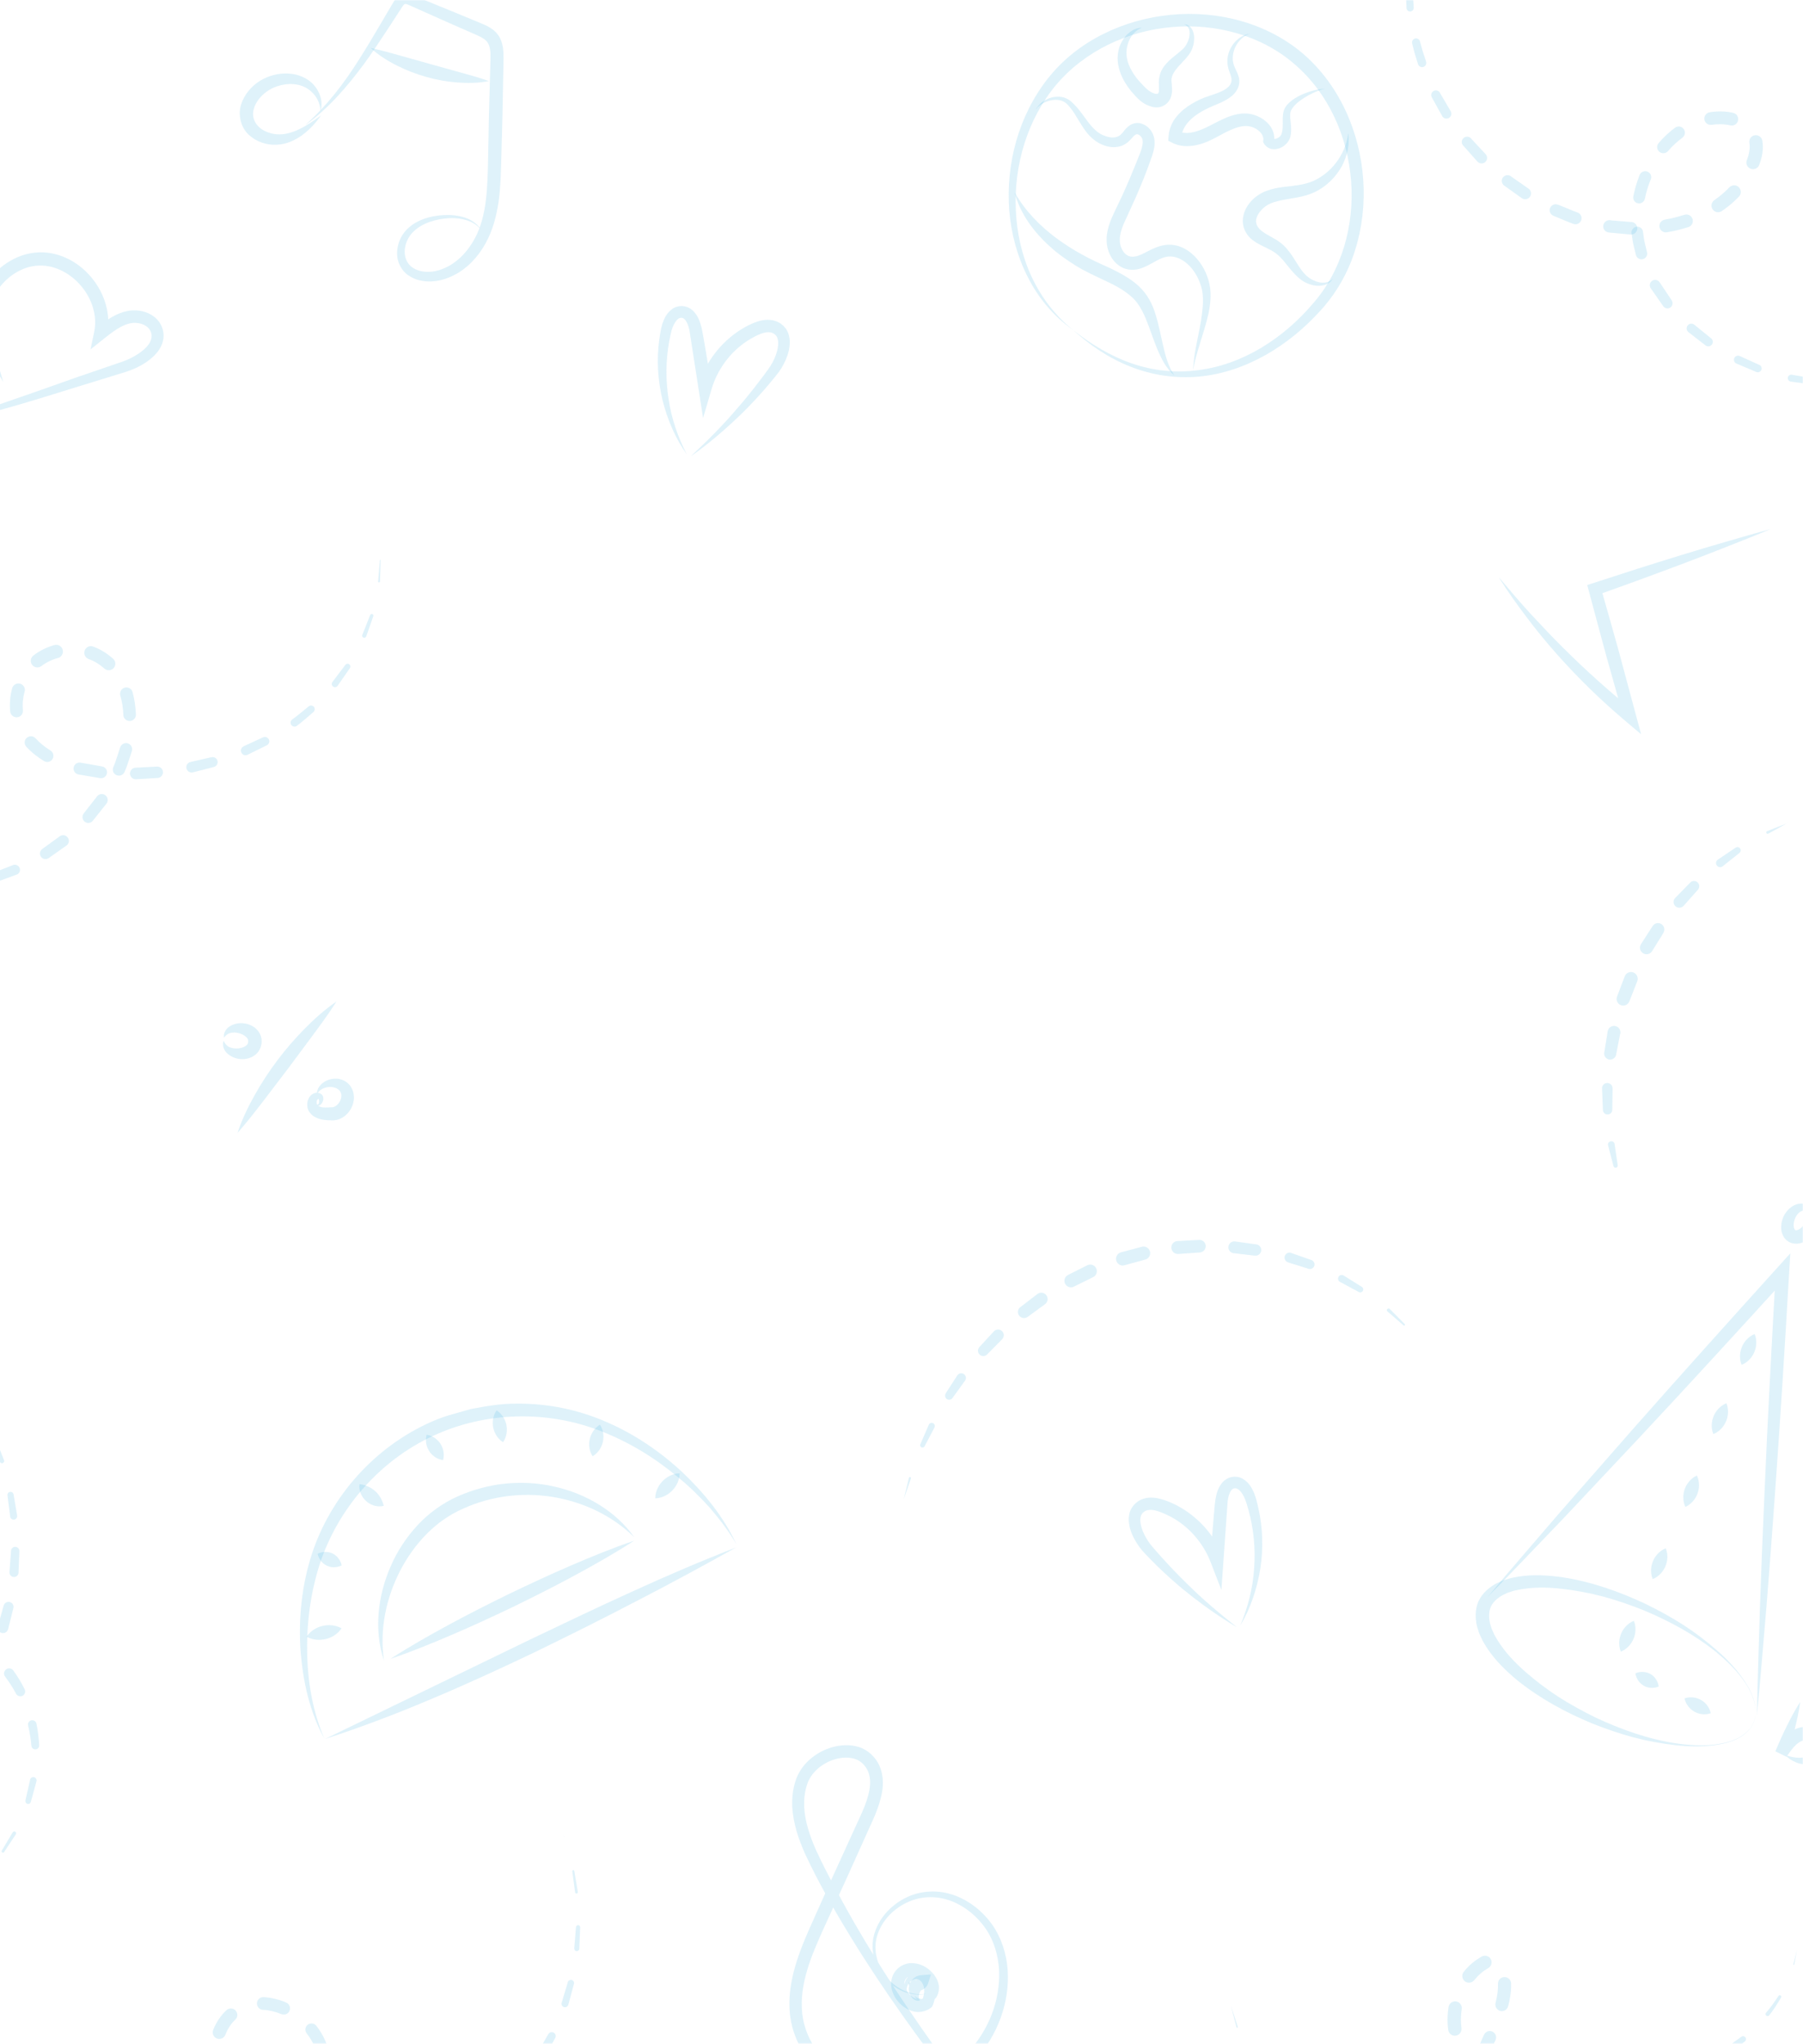 <svg width="847" height="960" viewBox="0 0 847 960" fill="none" xmlns="http://www.w3.org/2000/svg">
<mask id="mask0_827_11848" style="mask-type:alpha" maskUnits="userSpaceOnUse" x="-1" y="0" width="848" height="972">
<rect x="-1" width="848" height="972" fill="#D9D9D9"/>
</mask>
<g mask="url(#mask0_827_11848)">
<path d="M434.938 936.683C427.639 938.106 420.024 934.502 415.347 928.779C412.978 925.902 411.24 922.488 410.418 918.82C409.565 915.153 409.786 911.201 410.987 907.629C413.388 900.389 419.044 894.54 425.901 891.283C432.758 887.932 441.068 887.679 448.241 890.272C455.477 892.864 461.67 897.859 466.094 904.088C470.517 910.379 472.856 917.967 473.393 925.523C474.341 940.761 468.59 956.032 458.415 967.318C448.367 978.605 433.674 986.414 418.033 986.382C402.424 986.382 387.352 978.289 378.409 965.516C373.891 959.193 371.237 951.321 370.889 943.544C370.51 935.735 372.09 928.084 374.396 920.939C376.703 913.762 379.768 906.996 382.77 900.325L391.744 880.345L400.844 860.395C403.814 853.693 407.321 847.243 408.427 840.762C409.028 837.538 408.838 834.408 407.637 831.752C406.374 829.128 404.351 827.136 401.571 826.219C395.915 824.48 388.773 826.725 384.065 830.93C381.664 833.08 379.926 835.609 379.01 838.707C378.03 841.837 377.651 845.188 377.777 848.54C378.062 855.305 380.305 862.103 383.149 868.615C386.056 875.128 389.5 881.578 392.913 887.996C396.325 894.413 399.864 900.768 403.561 907.028C418.254 932.162 434.875 956.158 452.222 979.648C456.488 985.56 461.006 991.346 464.861 997.669C468.685 1003.96 471.845 1010.95 472.635 1018.44C473.646 1025.93 470.865 1033.68 465.873 1039.15C463.345 1041.87 460.248 1044.11 456.741 1045.31C453.265 1046.51 449.347 1046.51 445.966 1045.09C449.41 1046.36 453.265 1046.2 456.583 1044.87C459.932 1043.57 462.839 1041.27 465.146 1038.55C469.822 1033.08 472.161 1025.71 470.96 1018.66C470.012 1011.58 466.757 1004.97 462.839 998.965C458.889 992.927 454.245 987.331 449.758 981.514C431.905 958.339 414.715 934.565 399.422 909.526C391.744 896.974 384.508 884.328 378.188 870.828C375.186 863.999 372.627 856.696 372.184 848.824C371.995 844.904 372.406 840.857 373.575 837.032C374.712 833.111 377.177 829.349 380.242 826.662C383.307 823.911 386.941 821.92 390.859 820.781C394.777 819.675 399.106 819.327 403.34 820.623C407.606 821.888 411.271 825.334 413.072 829.318C414.905 833.364 415.063 837.854 414.368 841.774C412.978 849.804 409.281 856.349 406.437 862.988L397.431 882.969L388.299 902.886C385.266 909.526 382.264 916.07 380.021 922.804C377.809 929.506 376.355 936.43 376.671 943.259C376.798 946.673 377.398 950.025 378.504 953.186C379.547 956.379 381.095 959.446 383.054 962.228C390.764 973.452 404.32 980.85 417.97 980.913C431.747 980.976 445.239 974.242 454.75 964.03C464.324 953.85 469.949 939.75 469.348 925.713C469.001 918.726 467.01 911.802 463.092 906.048C459.174 900.294 453.581 895.646 447.103 893.086C440.626 890.525 433.232 890.493 426.786 893.37C420.371 896.152 414.905 901.464 412.472 908.071C409.912 914.71 411.587 922.456 416.011 928.115C420.277 933.774 427.513 937.695 434.875 936.62L434.938 936.683Z" fill="#2BA7DF" fill-opacity="0.15"/>
<path d="M429.503 937.315C430.641 938.738 432.442 939.149 433.959 938.959C435.507 938.77 436.834 937.916 437.245 936.778L437.182 936.904C438.319 933.774 436.076 930.739 433.232 929.095C431.778 928.305 430.198 927.831 428.808 927.862C427.386 927.894 426.438 928.463 425.68 929.348C424.922 930.265 424.669 931.308 424.922 932.605C425.174 933.869 425.87 935.292 426.881 936.462C427.892 937.631 429.187 938.548 430.483 938.928C431.747 939.339 432.853 939.275 433.959 938.643L433.042 939.686C434.749 936.746 434.685 931.846 431.873 930.075C431.178 929.633 430.641 929.506 429.788 929.664C428.966 929.822 428.113 930.391 427.418 931.119C426.723 931.846 426.154 932.763 425.996 933.806C425.806 934.786 426.154 935.956 427.197 936.651C426.028 936.398 424.953 935.197 424.827 933.806C424.669 932.446 425.016 931.055 425.68 929.854C426.344 928.653 427.323 927.578 428.713 926.851C430.04 926.092 432.063 926.092 433.485 926.692C436.518 927.799 438.382 930.802 438.951 933.585C439.583 936.43 439.362 939.433 438.066 942.216L437.814 942.753L437.15 943.259C434.875 944.998 431.494 945.567 428.84 944.776C426.154 944.018 423.974 942.5 422.236 940.603C420.53 938.706 419.202 936.367 418.76 933.585C418.254 930.834 419.108 927.483 421.13 925.333C423.057 923.088 426.28 921.95 428.966 922.203C431.715 922.361 434.085 923.404 436.044 924.89C437.972 926.408 439.646 928.336 440.531 930.739C441.447 933.142 441.226 936.082 439.867 938.2L439.804 938.327C438.319 940.287 435.918 940.919 433.959 940.603C431.968 940.35 430.104 939.054 429.567 937.284L429.503 937.315Z" fill="#2BA7DF" fill-opacity="0.15"/>
<path d="M426.912 931.119C427.639 931.53 428.303 931.498 428.777 931.372C429.282 931.214 429.661 931.024 429.946 930.739C430.23 930.518 430.42 930.202 430.388 930.044C430.388 929.854 430.167 929.917 430.072 930.044L433.485 933.901C433.485 933.901 433.39 934.027 433.169 934.217C432.948 934.407 432.663 934.786 432.379 935.26C432.126 935.766 431.873 936.335 431.684 937.031C431.557 937.726 431.494 938.58 432.126 939.686C430.925 940.161 429.44 939.56 428.524 938.517C427.544 937.473 427.039 936.114 426.976 934.723C426.881 933.332 427.228 931.846 428.145 930.486C429.029 929.159 430.767 927.989 432.537 927.862L437.34 927.483L435.981 931.719C435.539 933.079 434.433 934.185 433.358 934.691C432.252 935.197 431.146 935.26 430.167 935.071C429.187 934.818 428.271 934.407 427.639 933.648C426.976 932.952 426.691 931.909 426.976 931.119H426.912Z" fill="#2BA7DF" fill-opacity="0.15"/>
<path d="M150.525 52.087C150.43 47.946 148.218 44.437 145.311 42.255C142.435 40.01 138.77 39.283 135.231 39.505C131.692 39.821 128.09 40.959 125.372 42.982C122.56 44.974 120.222 47.788 119.337 50.823C118.326 53.795 119.021 56.83 121.075 59.074C123.129 61.382 126.542 62.773 130.017 63.09C133.43 63.374 137.19 62.362 140.634 60.655C144.173 59.011 147.459 56.608 150.809 54.237C148.439 57.588 145.658 60.687 142.246 63.279C138.833 65.777 134.694 67.832 129.923 67.99C125.309 68.211 120.506 66.694 116.778 63.248C113.049 59.738 111.691 53.731 113.302 48.926C114.914 44.152 118.168 40.484 122.086 37.987C126.131 35.553 130.649 34.32 135.231 34.541C139.75 34.699 144.458 36.501 147.459 39.947C150.43 43.298 151.883 48.041 150.556 52.024L150.525 52.087Z" fill="#2BA7DF" fill-opacity="0.15"/>
<path d="M143.573 58.569C153.463 49.748 161.552 39.283 168.535 28.155C172.074 22.622 175.455 16.963 178.773 11.272L183.797 2.736L185.093 0.586C185.598 -0.173 186.199 -1.121 187.305 -1.943C188.411 -2.797 190.148 -3.145 191.349 -2.923C192.582 -2.765 193.529 -2.354 194.351 -2.038L212.709 5.455L221.873 9.249L226.486 11.146C228.066 11.809 229.804 12.6 231.479 13.864C233.153 15.098 234.67 17.026 235.397 19.049C236.155 21.041 236.408 23.033 236.503 24.867C236.629 28.534 236.44 31.632 236.408 34.983L236.029 54.806L235.492 74.629C235.302 81.237 235.176 87.971 234.228 94.736C233.217 101.502 231.479 108.331 227.971 114.559C224.527 120.692 219.535 126.162 213.025 129.387C209.771 130.967 206.295 132.074 202.566 132.2C198.901 132.327 195.046 131.6 191.823 129.324C188.537 127.142 186.578 123.127 186.546 119.365C186.451 115.571 187.747 111.935 189.99 109.058C192.297 106.181 195.394 104.253 198.617 103.02C201.871 101.787 205.252 101.186 208.602 101.028C211.983 100.87 215.427 101.186 218.618 102.292C221.81 103.399 224.748 105.517 226.297 108.457C224.432 105.675 221.43 103.968 218.334 103.209C215.206 102.387 211.919 102.292 208.728 102.672C202.408 103.431 195.899 105.928 192.455 110.892C190.812 113.326 189.927 116.33 190.148 119.175C190.401 122.02 191.792 124.486 194.13 125.909C196.436 127.363 199.407 127.869 202.314 127.648C205.189 127.458 208.128 126.415 210.75 125.024C216.027 122.115 220.23 117.31 223.105 111.903C226.012 106.497 227.497 100.269 228.256 93.978C229.014 87.654 229.172 81.142 229.298 74.503L229.678 54.68L230.215 34.857C230.278 31.601 230.468 28.091 230.404 25.151C230.341 23.697 230.152 22.337 229.709 21.262C229.267 20.156 228.73 19.366 227.782 18.607C225.917 17.121 222.568 15.919 219.598 14.56L210.529 10.576L192.424 2.515C191.728 2.198 191.096 1.946 190.717 1.882C190.306 1.851 190.275 1.851 190.054 1.946C189.548 2.167 188.569 3.811 187.684 5.17L182.281 13.485C178.647 19.018 174.981 24.55 171.063 29.957C163.164 40.611 154.38 50.918 143.573 58.632V58.569Z" fill="#2BA7DF" fill-opacity="0.15"/>
<path d="M174.16 22.527C179.057 23.57 183.671 24.898 188.284 26.195L201.998 30.052L215.711 33.877C220.325 35.142 224.969 36.406 229.678 38.082C224.748 39.062 219.787 39.125 214.858 38.746C209.929 38.366 205.031 37.513 200.291 36.153C195.52 34.825 190.907 33.023 186.483 30.81C182.059 28.597 177.857 25.942 174.16 22.559V22.527Z" fill="#2BA7DF" fill-opacity="0.15"/>
<path d="M823.72 809.431C822.298 812.53 819.707 814.838 816.769 816.45L814.494 817.525C813.735 817.873 812.914 818.062 812.124 818.347C810.544 818.948 808.869 819.169 807.226 819.517C800.59 820.655 793.828 820.528 787.13 819.801C780.462 819.042 773.827 817.809 767.286 816.102C760.777 814.363 754.394 812.119 748.106 809.653C735.625 804.468 723.555 797.987 712.843 789.356C707.566 784.993 702.51 780.124 698.56 774.149C697.644 772.6 696.601 771.145 695.906 769.438C695.527 768.585 695.085 767.794 694.769 766.909L693.916 764.19C692.999 760.491 692.841 756.254 694.484 752.303C696.285 748.414 699.54 745.663 702.858 743.861L705.449 742.66C706.302 742.281 707.187 742.091 708.071 741.806C709.841 741.174 711.61 740.953 713.348 740.605C720.426 739.498 727.409 739.973 734.203 740.953C747.79 743.039 760.714 747.655 772.942 753.377C779.009 756.349 784.949 759.574 790.637 763.21C796.293 766.877 801.696 770.956 806.72 775.382C811.776 779.808 816.421 784.771 820.023 790.431C820.876 791.885 821.824 793.276 822.456 794.825C822.772 795.584 823.183 796.343 823.467 797.133L824.194 799.536C824.953 802.792 825.016 806.27 823.657 809.4L823.72 809.431ZM823.72 809.431C825.016 806.302 824.921 802.824 824.131 799.599L823.373 797.196C823.12 796.406 822.678 795.679 822.362 794.92C821.73 793.371 820.75 791.98 819.897 790.557C816.2 784.961 811.334 780.282 806.215 776.046C795.819 767.668 783.97 761.345 771.741 756.254C765.58 753.82 759.323 751.639 752.941 749.931C746.558 748.256 740.08 747.055 733.603 746.327C727.157 745.6 720.584 745.505 714.423 746.58C712.906 746.896 711.358 747.118 709.936 747.655C709.241 747.908 708.482 748.066 707.819 748.382L705.86 749.331C703.363 750.722 701.373 752.556 700.33 754.832C699.35 757.14 699.35 759.859 699.982 762.641L700.614 764.727C700.836 765.423 701.215 766.087 701.499 766.782C702.036 768.174 702.921 769.47 703.711 770.829C707.06 776.109 711.547 780.914 716.413 785.182C721.311 789.482 726.556 793.466 732.086 797.07C737.647 800.642 743.461 803.804 749.402 806.744C761.409 812.372 774.048 816.893 787.256 818.916C793.828 819.864 800.59 820.307 807.194 819.264C808.838 818.948 810.481 818.726 812.061 818.157C812.85 817.904 813.672 817.715 814.43 817.367L816.705 816.324C819.612 814.743 822.267 812.466 823.689 809.4L823.72 809.431Z" fill="#2BA7DF" fill-opacity="0.15"/>
<path d="M699.098 749.868C710.094 736.685 721.406 723.786 732.528 710.76L766.433 672.063C789.12 646.328 812.061 620.846 835.032 595.396L841.036 588.757L840.499 597.704C838.477 632.417 836.328 667.099 833.832 701.781C832.631 719.107 831.272 736.463 829.913 753.789C828.397 771.114 827.07 788.439 825.363 805.764C825.648 788.376 826.343 770.987 826.817 753.63C827.449 736.242 828.112 718.885 828.902 701.528C830.387 666.783 832.252 632.07 834.211 597.388L839.709 599.696C816.611 625.051 793.481 650.343 770.035 675.414L734.803 712.878C722.891 725.24 711.136 737.728 699.098 749.931V749.868Z" fill="#2BA7DF" fill-opacity="0.15"/>
<path d="M776.386 741.775C775.691 740.068 775.596 738.582 775.628 737.191C775.723 735.799 776.039 734.503 776.544 733.302C777.05 732.1 777.745 730.962 778.693 729.951C779.673 728.939 780.778 727.99 782.516 727.295C783.212 729.002 783.338 730.488 783.275 731.879C783.18 733.27 782.864 734.566 782.358 735.768C781.853 736.969 781.126 738.107 780.21 739.119C779.23 740.131 778.124 741.079 776.386 741.775Z" fill="#2BA7DF" fill-opacity="0.15"/>
<path d="M761.409 775.856C760.714 774.149 760.619 772.663 760.651 771.272C760.745 769.881 761.061 768.585 761.567 767.383C762.072 766.182 762.768 765.044 763.716 764.032C764.695 763.02 765.801 762.072 767.539 761.376C768.234 763.083 768.329 764.569 768.297 765.96C768.202 767.351 767.886 768.648 767.381 769.849C766.875 771.051 766.149 772.189 765.232 773.2C764.253 774.212 763.147 775.16 761.409 775.856Z" fill="#2BA7DF" fill-opacity="0.15"/>
<path d="M791.743 707.852C790.953 706.176 790.795 704.722 790.764 703.299C790.764 701.908 791.016 700.612 791.49 699.379C791.933 698.146 792.596 697.008 793.481 695.933C794.397 694.889 795.472 693.878 797.178 693.119C797.968 694.794 798.126 696.249 798.157 697.671C798.157 699.062 797.905 700.359 797.431 701.592C796.988 702.825 796.325 703.963 795.44 705.038C794.524 706.081 793.449 707.093 791.775 707.852H791.743Z" fill="#2BA7DF" fill-opacity="0.15"/>
<path d="M804.888 673.644C804.193 671.937 804.098 670.451 804.129 669.06C804.224 667.669 804.54 666.372 805.046 665.171C805.551 663.97 806.247 662.831 807.195 661.82C808.174 660.808 809.28 659.86 811.018 659.164C811.713 660.871 811.808 662.357 811.776 663.748C811.681 665.139 811.365 666.436 810.86 667.637C810.354 668.838 809.628 669.976 808.711 670.988C807.732 672 806.626 672.948 804.888 673.644Z" fill="#2BA7DF" fill-opacity="0.15"/>
<path d="M818.159 641.143C817.464 639.436 817.369 637.95 817.401 636.559C817.495 635.168 817.811 633.872 818.317 632.67C818.823 631.469 819.518 630.331 820.466 629.319C821.445 628.307 822.551 627.359 824.289 626.664C824.984 628.371 825.11 629.857 825.047 631.248C824.952 632.639 824.637 633.935 824.131 635.136C823.625 636.338 822.899 637.476 821.982 638.488C821.003 639.499 819.897 640.448 818.159 641.143Z" fill="#2BA7DF" fill-opacity="0.15"/>
<path d="M768.297 786.005C769.846 785.372 771.109 785.341 772.247 785.404C773.385 785.53 774.396 785.847 775.312 786.352C776.228 786.858 777.05 787.585 777.713 788.502C778.377 789.451 778.977 790.557 779.23 792.233C777.65 792.865 776.418 792.928 775.249 792.833C774.111 792.707 773.1 792.391 772.184 791.853C771.268 791.316 770.478 790.62 769.782 789.704C769.119 788.755 768.518 787.649 768.266 786.005H768.297Z" fill="#2BA7DF" fill-opacity="0.15"/>
<path d="M791.332 797.797C793.007 797.228 794.366 797.228 795.63 797.386C796.893 797.576 797.999 797.955 799.042 798.524C800.085 799.093 801.001 799.884 801.791 800.864C802.581 801.875 803.276 803.045 803.655 804.784C801.981 805.353 800.622 805.353 799.358 805.195C798.094 805.005 796.957 804.626 795.946 804.025C794.934 803.456 794.018 802.666 793.197 801.686C792.407 800.674 791.711 799.504 791.332 797.797Z" fill="#2BA7DF" fill-opacity="0.15"/>
<path d="M853.012 570.799C850.894 567.733 846.882 568.017 845.175 569.63C843.248 571.21 842.268 574.435 842.711 576.585C842.995 577.723 843.374 577.881 843.564 577.913C843.753 578.008 844.859 577.818 845.744 577.091C846.629 576.522 847.387 575.384 848.398 573.898C849.378 572.475 850.452 570.641 852.285 569.219L857.246 565.361L856.519 571.115C856.171 573.866 855.445 576.237 854.718 578.64L852.285 585.785C851.653 583.256 851.653 580.695 851.558 578.197C851.558 575.731 851.59 573.17 851.463 570.989L855.697 572.918C854.939 573.929 854.181 575.225 853.391 576.838C852.98 577.628 852.538 578.513 851.937 579.399C851.4 580.252 850.484 581.296 849.567 582.023C847.735 583.445 845.175 584.805 841.889 583.983C840.309 583.572 838.887 582.497 838.066 581.201C837.213 579.904 836.865 578.545 836.77 577.312C836.612 574.814 837.213 572.633 838.255 570.673C839.361 568.776 840.973 567.037 843.09 566.089C847.419 564.002 852.822 566.847 852.948 570.831L853.012 570.799Z" fill="#2BA7DF" fill-opacity="0.15"/>
<path d="M845.681 799.568C845.08 803.899 844.164 808.135 843.09 812.308C842.616 814.427 841.952 816.45 841.415 818.537C840.846 820.623 840.151 822.647 839.519 824.702L834.306 822.141C836.201 818.821 838.571 814.774 843.121 812.403C845.554 811.202 848.209 810.886 850.831 811.455C853.391 811.929 856.171 813.826 857.277 816.671C858.478 819.548 857.593 822.647 856.108 824.638C854.623 826.693 852.474 828.148 850.01 828.59C845.27 829.381 841.257 827.073 838.476 824.354C842.173 825.682 846.123 826.282 849.03 824.986C850.326 824.385 851.4 823.279 852 822.046C852.569 820.781 852.538 819.612 852.127 818.884C851.716 818.094 850.831 817.651 849.599 817.43C848.398 817.24 846.976 817.43 845.965 817.999C843.469 819.232 841.447 822.078 839.235 825.239L834.021 822.678C834.874 820.718 835.664 818.726 836.581 816.766C837.497 814.838 838.35 812.846 839.33 810.917C841.226 807.06 843.279 803.235 845.649 799.536L845.681 799.568Z" fill="#2BA7DF" fill-opacity="0.15"/>
<path d="M503.885 154.837C512.29 161.571 521.58 167.23 531.66 170.708C541.708 174.186 552.514 175.324 562.942 173.869C583.986 171.214 602.787 158.884 616.437 143.013C644.433 111.461 639.851 57.462 608.348 30.336C592.833 16.678 571.189 10.861 550.492 12.726C529.764 14.465 509.478 24.013 496.049 39.979C482.651 56.039 476.205 77.664 477.216 98.751C477.659 109.311 479.997 119.902 484.421 129.576C488.876 139.251 495.448 148.04 503.853 154.805C495.006 148.609 487.833 140.041 482.904 130.304C477.911 120.598 475.036 109.849 474.12 98.941C472.445 77.127 478.449 54.427 492.257 36.88C499.145 28.123 508.119 21.041 518.073 16.078C528.026 11.082 538.896 8.016 549.955 6.972C571.947 4.791 595.33 10.703 612.487 25.53C629.519 40.421 638.935 62.457 640.42 84.556C641.178 95.622 639.946 106.877 636.597 117.499C633.311 128.122 627.56 138.081 620.039 146.206C612.645 154.331 604.051 161.413 594.445 166.819C584.871 172.194 574.222 175.893 563.258 176.904C552.293 177.916 541.171 176.241 531.059 172.225C520.885 168.274 511.816 162.045 503.885 154.805V154.837Z" fill="#2BA7DF" fill-opacity="0.15"/>
<path d="M536.431 12.979C532.892 14.465 530.712 17.532 529.795 20.788C528.753 24.076 529.1 27.364 530.301 30.462C531.565 33.498 533.461 36.375 535.862 38.904C537 40.105 538.358 41.591 539.464 42.413C540.634 43.33 542.055 43.994 543.003 44.089C543.477 44.152 543.699 44.089 543.793 44.057C543.92 43.994 544.109 43.836 544.236 43.583C544.552 43.014 544.457 41.306 544.394 39.283C544.267 37.26 544.804 34.351 546.037 32.423C547.206 30.368 548.754 28.882 550.239 27.585L554.568 24.013C555.263 23.412 555.864 22.938 556.338 22.337C556.843 21.737 557.286 21.041 557.665 20.282C558.423 18.797 558.897 17.121 558.866 15.445C558.866 13.801 558.044 12.094 556.243 11.304C557.191 11.399 558.17 11.746 558.96 12.442C559.75 13.137 560.256 14.117 560.572 15.129C561.204 17.152 561.046 19.302 560.572 21.357C560.287 22.369 559.908 23.381 559.371 24.329C558.866 25.309 558.107 26.195 557.538 26.922C556.275 28.439 554.884 29.767 553.715 31.095C552.546 32.423 551.535 33.751 550.934 35.015C550.334 36.375 550.208 37.323 550.397 39.03C550.46 40.706 551.029 42.856 549.987 45.859C549.418 47.345 548.312 48.705 546.795 49.558C545.247 50.443 543.509 50.57 542.15 50.38C536.715 49.337 533.84 45.701 531.344 42.792C528.879 39.663 526.604 36.058 525.624 31.917C524.519 27.87 524.929 23.191 526.983 19.587C528.911 15.951 532.544 13.043 536.463 12.979H536.431Z" fill="#2BA7DF" fill-opacity="0.15"/>
<path d="M586.988 15.856C581.616 17.88 578.614 23.602 579.183 28.597C579.341 29.862 579.689 30.937 580.289 32.17C580.858 33.403 581.585 34.731 581.995 36.438C582.406 38.177 582.185 40.168 581.332 41.812C580.479 43.488 579.246 44.721 577.919 45.669C575.328 47.566 572.39 48.705 569.862 49.748C567.397 50.791 564.996 51.992 562.847 53.415C558.455 56.197 555.232 60.212 555.011 64.512L553.336 61.604C556.117 62.995 559.845 62.584 563.447 61.224C567.049 59.96 570.652 57.683 574.854 55.786C576.94 54.838 579.215 54.016 581.679 53.573C584.049 53.131 586.988 53.194 589.452 54.079C591.949 54.933 594.224 56.324 596.056 58.41C597.889 60.434 599.027 63.564 598.489 66.504L598.205 64.923C598.3 65.113 598.205 65.081 598.489 65.208C598.742 65.302 599.279 65.271 599.785 65.05C600.891 64.607 601.776 63.848 602.092 62.742C602.534 61.446 602.597 59.801 602.597 58.031C602.629 56.197 602.439 54.427 603.04 52.119C603.766 49.843 605.315 48.42 606.831 47.219C608.38 46.049 610.023 45.132 611.729 44.373C615.11 42.887 618.681 41.876 622.314 41.686C618.807 42.571 615.552 44.152 612.582 46.017C611.129 46.966 609.707 47.977 608.506 49.179C607.337 50.349 606.389 51.708 606.168 52.973C605.694 55.755 607.147 59.485 606.263 63.88C606.073 64.923 605.378 66.346 604.588 67.2C603.766 68.148 602.787 68.875 601.681 69.381C600.543 69.887 599.248 70.235 597.731 70.045C596.214 69.887 594.477 68.78 593.75 67.358L593.371 66.63L593.465 65.777C593.75 63.153 591.064 60.434 587.778 59.549C584.681 58.6 581.047 59.675 577.445 61.351C573.811 62.995 570.146 65.492 565.628 67.136C563.384 67.927 561.014 68.527 558.423 68.622C555.864 68.749 553.115 68.306 550.65 67.041L548.817 66.125L548.944 64.133C549.197 60.655 550.587 57.241 552.736 54.743C554.821 52.182 557.349 50.254 559.971 48.705C562.594 47.124 565.343 45.922 568.155 45.005C570.904 44.12 573.369 43.33 575.454 42.034C577.508 40.737 578.772 39.157 578.519 37.038C578.393 35.964 577.919 34.731 577.414 33.34C576.908 31.948 576.592 30.241 576.592 28.692C576.655 22.369 581.363 16.741 587.051 15.825L586.988 15.856Z" fill="#2BA7DF" fill-opacity="0.15"/>
<path d="M633.437 62.805C634.1 67.895 632.9 73.238 630.404 77.98C627.844 82.659 623.989 86.738 619.123 89.457C614.194 92.302 608.538 92.84 603.798 93.725C601.397 94.167 599.121 94.642 597.099 95.464C595.267 96.222 593.529 97.455 592.265 99.004C590.938 100.49 590.116 102.261 590.053 103.81C590.053 105.359 590.748 106.75 592.17 108.046C593.623 109.374 595.772 110.481 598.047 111.777C600.322 112.978 602.882 114.812 604.62 116.994C608.253 121.198 610.118 126.004 613.372 129.165C614.984 130.746 617.101 131.948 619.376 132.517C621.619 133.086 624.21 132.833 626.106 131.031C625.443 132.106 624.4 133.023 623.136 133.56C621.872 134.097 620.482 134.287 619.123 134.256C616.374 134.161 613.72 133.149 611.413 131.6C606.863 128.217 604.304 123.506 600.986 120.376C599.343 118.764 597.636 117.784 595.393 116.677C593.213 115.571 590.716 114.559 588.252 112.631C585.787 110.734 583.765 107.351 583.828 103.747C583.891 100.206 585.44 97.171 587.43 94.863C589.452 92.555 591.949 90.816 594.824 89.71C597.51 88.698 600.259 88.16 602.818 87.844C608.032 87.244 612.677 86.864 616.848 85.062C625.221 81.332 631.952 72.954 633.342 62.837L633.437 62.805Z" fill="#2BA7DF" fill-opacity="0.15"/>
<path d="M476.616 90.279C481.514 99.036 488.402 105.991 496.112 111.777C499.998 114.622 504.043 117.278 508.277 119.554C512.48 121.926 516.809 123.854 521.454 125.941C525.972 128.154 530.712 130.557 534.788 134.255C536.779 136.121 538.58 138.302 539.938 140.737C541.297 143.139 542.245 145.637 542.972 148.103C544.489 153.035 545.342 157.935 546.479 162.709C547.585 167.483 548.881 172.194 551.661 176.367C547.775 173.079 545.436 168.242 543.509 163.658C541.645 158.979 540.096 154.205 538.295 149.779C536.399 145.321 534.314 141.527 530.775 138.745C527.362 135.868 523.16 133.686 518.736 131.663C514.376 129.545 509.604 127.458 505.275 124.739C500.946 122.02 496.744 119.08 492.984 115.571C485.432 108.742 479.081 100.079 476.616 90.279Z" fill="#2BA7DF" fill-opacity="0.15"/>
<path d="M560.477 174.217C560.698 164.986 563.7 156.07 564.68 147.186C565.248 142.76 565.438 138.334 564.206 134.35C562.973 130.367 560.793 126.573 557.76 123.917C554.758 121.262 550.998 119.839 547.522 120.756C545.784 121.104 543.951 122.115 541.992 123.19C540.002 124.265 537.885 125.561 535.104 126.32C532.355 127.11 528.848 126.857 526.162 125.087C523.476 123.38 521.801 120.851 520.822 118.195C519.842 115.571 519.652 112.536 520.032 109.943C520.411 107.288 521.232 104.853 522.149 102.609C524.108 98.151 526.13 94.325 527.994 90.121C529.859 86.011 531.597 81.837 533.303 77.632C534.883 73.459 537.189 69.002 536.779 66.03C536.715 64.765 535.578 63.437 534.63 63.153C534.188 63.026 533.966 62.995 533.429 63.279C532.924 63.532 532.26 64.228 531.502 65.113C530.775 65.966 529.638 67.105 528.31 67.832C527.015 68.622 525.498 69.002 524.076 69.096C521.201 69.318 518.578 68.464 516.303 67.231C514.06 65.998 512.069 64.259 510.552 62.299C509.067 60.371 507.803 58.379 506.634 56.419C505.465 54.459 504.327 52.53 502.969 50.823C501.578 49.052 500.188 47.598 498.134 47.155C496.112 46.65 493.869 46.903 491.815 47.693C489.761 48.452 487.802 49.748 486.443 51.581C488.686 47.566 493.489 44.879 498.482 45.511C499.714 45.669 500.946 46.144 502.052 46.839C503.158 47.566 503.948 48.388 504.801 49.242C506.476 50.949 507.866 52.846 509.225 54.68C511.911 58.41 514.47 61.951 518.199 63.501C520 64.291 521.959 64.765 523.634 64.512C524.487 64.386 525.245 64.164 525.877 63.722C526.509 63.279 527.046 62.773 527.742 61.856C528.437 61.003 529.227 59.896 530.68 58.916C532.071 57.905 534.314 57.462 536.052 57.999C539.528 59.043 541.645 61.888 542.245 65.113C542.751 68.18 541.961 70.898 541.234 73.206C540.444 75.483 539.686 77.569 538.864 79.751C537.253 84.082 535.452 88.319 533.619 92.555L527.963 104.98C526.288 108.9 525.372 112.757 526.604 116.013C527.173 117.657 528.216 119.08 529.416 119.839C530.617 120.598 532.007 120.787 533.65 120.408C537.126 119.712 540.886 116.393 546.353 115.255C549.07 114.686 552.009 114.939 554.537 115.919C557.096 116.899 559.276 118.448 561.078 120.25C564.711 123.886 567.049 128.438 568.124 133.244C569.23 138.176 568.598 143.076 567.65 147.597C565.564 156.702 562.025 165.08 560.414 174.122L560.477 174.217Z" fill="#2BA7DF" fill-opacity="0.15"/>
<path d="M884.736 -47.343C879.68 -48.323 874.561 -47.69 869.727 -46.331C867.326 -45.635 864.956 -44.719 862.712 -43.644C860.469 -42.537 858.225 -41.336 856.487 -39.818C849.251 -33.748 846.787 -22.177 851.969 -14.874C854.465 -11.238 858.636 -8.677 862.997 -6.749C867.42 -4.852 872.255 -3.714 877.216 -2.575C887.137 -0.331 897.217 2.357 906.949 4.348C911.816 5.297 916.65 5.866 921.295 5.423C925.877 5.012 930.427 3.463 934.06 0.871C937.726 -1.722 940.222 -5.484 940.917 -9.847C941.644 -14.21 940.664 -18.952 938.611 -23.125C936.588 -27.299 933.176 -30.776 929.194 -33.59C925.245 -36.404 920.663 -38.459 915.923 -40.039C906.444 -43.359 896.08 -44.402 886.221 -47.279C896.364 -45.794 906.57 -45.414 916.776 -43.011C921.832 -41.747 926.856 -39.85 931.47 -37.036C936.051 -34.254 940.222 -30.365 942.94 -25.433C945.657 -20.596 947.174 -14.842 946.352 -9.057C945.973 -6.18 944.993 -3.303 943.477 -0.773C941.96 1.756 939.875 3.906 937.6 5.676C932.955 9.154 927.457 10.988 921.895 11.557C916.366 12.126 910.931 11.525 905.749 10.513C900.567 9.47 895.637 8.142 890.676 6.909L875.794 3.179C870.833 1.882 865.682 0.554 860.722 -1.753C855.824 -4.061 850.989 -7.223 847.83 -12.25C844.733 -17.213 844.038 -23.442 845.523 -28.816C846.976 -34.191 850.073 -39.091 854.591 -42.347C856.898 -43.96 859.331 -44.971 861.764 -45.92C864.229 -46.837 866.757 -47.564 869.316 -48.038C874.403 -49.018 879.807 -49.081 884.704 -47.438L884.736 -47.343Z" fill="#2BA7DF" fill-opacity="0.15"/>
<path d="M152.642 816.893L248.51 770.418C264.53 762.767 280.55 755.085 296.729 747.75C312.875 740.352 329.243 733.333 345.832 726.884C330.286 735.546 314.676 744.051 298.877 752.176C283.141 760.396 267.216 768.332 251.227 776.109C235.176 783.76 219.029 791.221 202.598 798.113C186.23 805.068 169.547 811.392 152.61 816.893H152.642Z" fill="#2BA7DF" fill-opacity="0.15"/>
<path d="M152.262 816.482C145.406 804.057 142.341 789.798 141.203 775.635C140.224 761.408 141.519 746.928 145.564 733.049C153.653 705.259 174.097 681.295 200.481 668.87C203.767 667.352 207.18 665.93 210.624 664.886L221.083 661.914C228.192 660.555 235.365 659.29 242.664 659.354C257.168 659.196 271.671 662.167 284.848 667.953C298.087 673.644 310.094 681.832 320.522 691.538C330.823 701.307 339.955 712.562 345.958 725.398C342.419 719.296 338.09 713.732 333.572 708.389C328.864 703.204 323.903 698.272 318.468 693.878C307.788 684.93 295.812 677.596 282.983 672.537C257.389 662.262 227.971 662.989 203.167 674.624C178.426 686.132 158.866 708.452 150.272 734.535C146.038 747.624 144.078 761.597 144.3 775.54C144.426 789.451 146.733 803.519 152.294 816.513L152.262 816.482Z" fill="#2BA7DF" fill-opacity="0.15"/>
<path d="M183.355 779.302C192.329 773.485 201.587 768.237 210.94 763.178C220.261 758.088 229.772 753.346 239.283 748.667C248.858 744.083 258.463 739.593 268.227 735.388C277.959 731.184 287.818 727.168 297.929 723.722C288.955 729.54 279.697 734.788 270.344 739.846C261.023 744.936 251.512 749.679 242.001 754.358C232.427 758.942 222.821 763.431 213.057 767.604C203.293 771.809 193.466 775.824 183.355 779.27V779.302Z" fill="#2BA7DF" fill-opacity="0.15"/>
<path d="M180.385 780.061C175.582 765.834 177.414 749.615 183.576 735.673C186.609 728.623 190.938 722.11 196.184 716.419C201.46 710.76 207.97 706.049 215.079 702.888C222.157 699.758 229.709 697.703 237.387 696.913C245.066 696.186 252.839 696.565 260.328 698.304C275.242 701.592 289.271 709.843 297.929 722.078C287.281 711.645 273.536 705.417 259.411 703.141C245.255 700.896 230.562 702.761 217.67 708.642C204.747 714.175 194.604 725.114 188 737.791C181.459 750.532 178.204 765.297 180.385 780.061Z" fill="#2BA7DF" fill-opacity="0.15"/>
<path d="M200.418 673.96C202.156 674.244 203.356 674.877 204.431 675.604C205.473 676.363 206.295 677.216 206.927 678.228C207.559 679.208 208.033 680.346 208.286 681.579C208.507 682.844 208.602 684.203 208.128 685.911C206.358 685.626 205.189 684.994 204.115 684.267C203.072 683.508 202.25 682.654 201.618 681.642C200.986 680.631 200.513 679.524 200.26 678.291C200.039 677.027 199.944 675.667 200.418 673.96Z" fill="#2BA7DF" fill-opacity="0.15"/>
<path d="M233.28 662.484C234.828 663.464 235.713 664.602 236.471 665.74C237.166 666.91 237.64 668.111 237.893 669.344C238.146 670.577 238.177 671.873 237.988 673.233C237.735 674.592 237.356 675.952 236.313 677.469C234.765 676.489 233.88 675.351 233.122 674.213C232.427 673.043 231.953 671.842 231.7 670.609C231.447 669.376 231.415 668.079 231.605 666.72C231.858 665.361 232.237 664.001 233.28 662.484Z" fill="#2BA7DF" fill-opacity="0.15"/>
<path d="M281.846 669.186C282.825 670.735 283.173 672.126 283.394 673.454C283.552 674.814 283.489 676.078 283.205 677.343C282.92 678.576 282.415 679.777 281.688 680.915C280.898 682.053 279.982 683.128 278.402 684.077C277.391 682.528 277.043 681.137 276.853 679.809C276.695 678.449 276.759 677.185 277.075 675.952C277.359 674.719 277.865 673.517 278.591 672.379C279.381 671.241 280.298 670.166 281.877 669.218L281.846 669.186Z" fill="#2BA7DF" fill-opacity="0.15"/>
<path d="M319.258 692.076C319.258 693.972 318.784 695.395 318.184 696.755C317.552 698.051 316.762 699.189 315.814 700.169C314.866 701.149 313.76 701.971 312.464 702.635C311.169 703.267 309.715 703.773 307.819 703.836C307.819 701.94 308.293 700.485 308.894 699.157C309.526 697.861 310.316 696.723 311.264 695.743C312.212 694.763 313.317 693.941 314.613 693.277C315.94 692.645 317.362 692.139 319.258 692.076Z" fill="#2BA7DF" fill-opacity="0.15"/>
<path d="M168.883 697.166C170.716 697.355 171.98 697.861 173.18 698.399C174.349 698.968 175.329 699.632 176.214 700.422C177.098 701.212 177.888 702.129 178.552 703.204C179.216 704.342 179.847 705.544 180.258 707.346C178.457 707.82 176.972 707.599 175.582 707.188C174.223 706.745 172.991 706.049 171.98 705.101C170.968 704.184 170.115 703.046 169.547 701.75C168.978 700.422 168.63 698.968 168.883 697.134V697.166Z" fill="#2BA7DF" fill-opacity="0.15"/>
<path d="M149.197 729.856C150.714 729.129 151.946 729.002 153.116 729.002C154.253 729.034 155.296 729.318 156.244 729.761C157.192 730.204 158.045 730.867 158.772 731.753C159.498 732.67 160.162 733.713 160.509 735.357C158.993 736.084 157.76 736.21 156.591 736.21C155.454 736.179 154.411 735.894 153.463 735.42C152.515 734.946 151.662 734.314 150.935 733.428C150.209 732.511 149.545 731.468 149.197 729.824V729.856Z" fill="#2BA7DF" fill-opacity="0.15"/>
<path d="M144.047 768.806C145.121 767.193 146.322 766.245 147.554 765.423C148.818 764.633 150.114 764.095 151.504 763.779C152.863 763.431 154.285 763.336 155.77 763.463C157.255 763.621 158.772 763.937 160.446 764.886C159.404 766.498 158.171 767.478 156.939 768.3C155.675 769.09 154.379 769.628 152.989 769.944C151.63 770.26 150.208 770.387 148.723 770.26C147.238 770.102 145.722 769.786 144.047 768.837V768.806Z" fill="#2BA7DF" fill-opacity="0.15"/>
<path d="M148.376 962.987C147.46 960.173 145.943 957.549 144.079 955.178C143.099 953.945 143.289 952.111 144.553 951.131C145.785 950.151 147.618 950.341 148.597 951.605C150.841 954.482 152.642 957.707 153.779 961.216C154.253 962.702 153.432 964.315 151.947 964.789C150.461 965.263 148.85 964.473 148.376 962.987Z" fill="#2BA7DF" fill-opacity="0.15"/>
<path d="M132.166 946.136C129.385 944.966 126.447 944.239 123.54 944.113C121.897 944.049 120.633 942.627 120.696 940.983C120.759 939.339 122.181 938.074 123.824 938.137C127.553 938.358 131.123 939.275 134.473 940.698C135.958 941.33 136.653 943.069 136.021 944.555C135.389 946.041 133.651 946.737 132.166 946.104V946.136Z" fill="#2BA7DF" fill-opacity="0.15"/>
<path d="M110.553 948.697C108.499 950.625 106.919 953.091 105.877 955.81C105.276 957.391 103.475 958.181 101.895 957.581C100.315 956.98 99.525 955.178 100.126 953.597C101.484 950.119 103.602 946.863 106.382 944.271C107.614 943.132 109.542 943.196 110.679 944.429C111.817 945.662 111.754 947.59 110.521 948.728L110.553 948.697Z" fill="#2BA7DF" fill-opacity="0.15"/>
<path d="M252.618 964.093L257.515 955.652L257.61 955.494C258.116 954.609 259.253 954.293 260.138 954.83C261.023 955.336 261.307 956.443 260.833 957.328L255.999 966.212C255.462 967.16 254.292 967.508 253.313 967.002C252.365 966.465 252.017 965.295 252.523 964.315C252.523 964.315 252.523 964.315 252.523 964.283L252.618 964.125V964.093Z" fill="#2BA7DF" fill-opacity="0.15"/>
<path d="M263.898 940.635L266.711 931.245V931.119C266.995 930.328 267.816 929.886 268.606 930.107C269.396 930.328 269.839 931.15 269.618 931.941L266.995 941.678C266.774 942.563 265.857 943.069 264.973 942.848C264.088 942.595 263.582 941.71 263.803 940.824C263.803 940.824 263.803 940.824 263.803 940.793V940.666L263.898 940.635Z" fill="#2BA7DF" fill-opacity="0.15"/>
<path d="M269.776 915.153L270.566 905.321V905.257C270.629 904.72 271.103 904.309 271.64 904.34C272.177 904.372 272.556 904.846 272.556 905.384L272.145 915.406C272.145 916.07 271.577 916.576 270.913 916.544C270.249 916.544 269.744 915.975 269.776 915.311C269.776 915.311 269.776 915.311 269.776 915.279V915.185V915.153Z" fill="#2BA7DF" fill-opacity="0.15"/>
<path d="M270.155 888.881L268.859 879.048C268.828 878.764 269.017 878.511 269.27 878.479C269.523 878.448 269.744 878.606 269.776 878.859L271.45 888.722C271.513 889.102 271.261 889.418 270.913 889.481C270.534 889.545 270.218 889.292 270.155 888.944V888.881Z" fill="#2BA7DF" fill-opacity="0.15"/>
<path d="M265.068 862.989L264.688 861.786L265.131 862.957V862.989H265.099H265.068Z" fill="#2BA7DF" fill-opacity="0.15"/>
<path d="M-1.809 676.584L1.888 685.911C2.109 686.448 1.824 687.049 1.319 687.27C0.782 687.491 0.181 687.207 -0.04 686.701C-0.04 686.701 -0.04 686.701 -0.04 686.669V686.574L-3.231 677.216V677.153C-3.389 676.742 -3.168 676.3 -2.757 676.141C-2.346 676.015 -1.936 676.205 -1.778 676.584H-1.809Z" fill="#2BA7DF" fill-opacity="0.15"/>
<path d="M6.375 701.971L8.049 711.898C8.207 712.815 7.575 713.669 6.69 713.827C5.774 713.985 4.921 713.353 4.763 712.467C4.763 712.467 4.763 712.436 4.763 712.404V712.278L3.531 702.509V702.414C3.404 701.623 3.973 700.896 4.763 700.801C5.521 700.706 6.248 701.244 6.375 702.003V701.971Z" fill="#2BA7DF" fill-opacity="0.15"/>
<path d="M9.092 728.654L8.713 738.74C8.681 739.909 7.67 740.858 6.501 740.795C5.332 740.763 4.384 739.751 4.447 738.582C4.447 738.582 4.447 738.55 4.447 738.518V738.36L5.174 728.591V728.433C5.269 727.358 6.217 726.536 7.291 726.631C8.334 726.694 9.155 727.611 9.092 728.654Z" fill="#2BA7DF" fill-opacity="0.15"/>
<path d="M6.28 755.432L3.815 765.265C3.467 766.593 2.14 767.415 0.782 767.067C-0.545 766.719 -1.367 765.391 -1.019 764.032C-1.019 764.032 -1.019 764 -1.019 763.969L-0.956 763.779L1.666 754.389L1.73 754.2C2.077 752.935 3.373 752.208 4.637 752.556C5.869 752.903 6.596 754.168 6.28 755.401V755.432Z" fill="#2BA7DF" fill-opacity="0.15"/>
<path d="M6.248 784.708C8.27 787.49 10.071 790.462 11.588 793.529C12.157 794.667 11.683 796.027 10.577 796.596C9.471 797.133 8.112 796.722 7.544 795.616C6.058 792.802 4.321 790.114 2.393 787.585C1.572 786.542 1.793 785.024 2.835 784.202C3.878 783.38 5.395 783.602 6.216 784.645C6.216 784.645 6.216 784.677 6.248 784.708Z" fill="#2BA7DF" fill-opacity="0.15"/>
<path d="M17.118 809.684C17.813 813.036 18.224 816.418 18.413 819.833C18.477 820.845 17.687 821.73 16.675 821.761C15.696 821.825 14.843 821.066 14.748 820.086C14.464 816.861 13.958 813.668 13.2 810.57C12.947 809.495 13.611 808.388 14.685 808.135C15.759 807.882 16.865 808.546 17.118 809.621V809.684Z" fill="#2BA7DF" fill-opacity="0.15"/>
<path d="M17.149 836.715L14.464 846.485C14.274 847.18 13.579 847.559 12.884 847.37C12.22 847.18 11.841 846.516 11.967 845.852V845.694L14.116 836.178V835.988C14.337 835.166 15.159 834.629 15.98 834.818C16.802 835.008 17.339 835.83 17.149 836.652V836.715Z" fill="#2BA7DF" fill-opacity="0.15"/>
<path d="M7.417 861.691L1.888 870.038C1.698 870.322 1.319 870.386 1.034 870.196C0.75 870.006 0.687 869.658 0.845 869.374V869.311L5.901 860.838L5.964 860.743C6.217 860.332 6.754 860.206 7.165 860.427C7.575 860.68 7.702 861.217 7.48 861.628C7.48 861.628 7.48 861.628 7.48 861.66L7.417 861.691Z" fill="#2BA7DF" fill-opacity="0.15"/>
<path d="M424.637 703.9L426.975 694.225C427.039 693.972 427.291 693.814 427.576 693.878C427.829 693.941 427.987 694.194 427.923 694.478C427.923 694.478 427.923 694.478 427.923 694.51L424.669 703.931L424.637 703.9Z" fill="#2BA7DF" fill-opacity="0.15"/>
<path d="M432.347 678.449L436.328 669.249C436.644 668.522 437.498 668.174 438.256 668.491C438.983 668.807 439.33 669.66 439.014 670.419C439.014 670.451 439.014 670.482 438.983 670.514V670.577L434.369 679.335V679.398C434.053 679.935 433.39 680.125 432.853 679.872C432.347 679.619 432.126 678.987 432.347 678.481V678.449Z" fill="#2BA7DF" fill-opacity="0.15"/>
<path d="M444.259 654.517L449.726 646.075C450.39 645.064 451.748 644.779 452.759 645.443C453.77 646.107 454.055 647.466 453.391 648.478C453.391 648.478 453.36 648.541 453.328 648.573L453.265 648.668L447.514 656.635L447.451 656.73C446.819 657.583 445.618 657.773 444.765 657.172C443.944 656.572 443.722 655.433 444.291 654.58L444.259 654.517Z" fill="#2BA7DF" fill-opacity="0.15"/>
<path d="M460.059 632.828L466.884 625.399C467.895 624.324 469.57 624.229 470.675 625.241C471.781 626.253 471.845 627.928 470.833 629.035C470.833 629.035 470.802 629.066 470.77 629.098L470.644 629.224L463.787 636.18L463.692 636.275C462.713 637.255 461.133 637.255 460.153 636.275C459.205 635.326 459.174 633.809 460.059 632.828Z" fill="#2BA7DF" fill-opacity="0.15"/>
<path d="M479.333 614.017L487.359 607.852C488.655 606.841 490.551 607.094 491.53 608.421C492.541 609.718 492.288 611.615 490.961 612.595C490.961 612.595 490.961 612.595 490.93 612.626L490.772 612.753L482.904 618.507L482.746 618.602C481.482 619.55 479.681 619.266 478.733 617.969C477.817 616.705 478.069 614.934 479.302 614.017H479.333Z" fill="#2BA7DF" fill-opacity="0.15"/>
<path d="M501.705 598.905L510.773 594.353C512.322 593.594 514.186 594.195 514.944 595.744C515.703 597.293 515.102 599.158 513.554 599.917L513.364 600.012L504.643 604.311L504.454 604.406C502.937 605.165 501.104 604.533 500.346 603.015C499.588 601.498 500.22 599.664 501.736 598.905H501.705Z" fill="#2BA7DF" fill-opacity="0.15"/>
<path d="M526.604 588.282L536.431 585.658C538.074 585.216 539.78 586.196 540.223 587.871C540.665 589.515 539.685 591.223 538.042 591.665L537.821 591.729L528.468 594.289L528.247 594.353C526.572 594.827 524.834 593.815 524.392 592.14C523.95 590.464 524.929 588.725 526.604 588.282Z" fill="#2BA7DF" fill-opacity="0.15"/>
<path d="M553.146 583.003L563.289 582.434C564.932 582.339 566.323 583.603 566.418 585.216C566.512 586.828 565.28 588.219 563.668 588.346H563.447L553.747 589.041H553.526C551.851 589.168 550.397 587.903 550.271 586.228C550.145 584.552 551.408 583.098 553.083 582.971H553.115L553.146 583.003Z" fill="#2BA7DF" fill-opacity="0.15"/>
<path d="M580.163 583.161L590.211 584.552C591.664 584.742 592.675 586.101 592.486 587.555C592.296 588.978 590.969 589.99 589.547 589.832H589.358L579.689 588.693H579.499C577.982 588.504 576.876 587.113 577.066 585.595C577.256 584.078 578.614 582.971 580.163 583.161C580.163 583.161 580.194 583.161 580.226 583.161H580.163Z" fill="#2BA7DF" fill-opacity="0.15"/>
<path d="M606.547 588.567L616.09 591.918C617.227 592.329 617.796 593.562 617.417 594.669C617.037 595.775 615.837 596.344 614.731 596.028L614.573 595.965L605.251 593.056L605.093 592.993C603.861 592.614 603.166 591.286 603.545 590.053C603.924 588.82 605.251 588.124 606.484 588.504C606.484 588.504 606.547 588.504 606.579 588.504L606.547 588.567Z" fill="#2BA7DF" fill-opacity="0.15"/>
<path d="M631.225 599.19L639.756 604.501C640.42 604.912 640.61 605.797 640.199 606.43C639.82 607.062 638.998 607.283 638.335 606.936L638.24 606.872L629.614 602.225L629.487 602.162C628.634 601.719 628.35 600.676 628.792 599.822C629.234 598.969 630.277 598.684 631.13 599.127C631.13 599.127 631.193 599.158 631.225 599.19Z" fill="#2BA7DF" fill-opacity="0.15"/>
<path d="M652.87 614.903L659.916 621.984C660.074 622.142 660.074 622.427 659.916 622.585C659.758 622.743 659.505 622.743 659.347 622.585L651.858 616.104H651.795C651.448 615.756 651.416 615.25 651.701 614.934C651.985 614.586 652.49 614.555 652.838 614.839C652.838 614.839 652.838 614.839 652.87 614.871V614.903Z" fill="#2BA7DF" fill-opacity="0.15"/>
<path d="M578.393 942.658L581.49 952.08C581.553 952.301 581.458 952.491 581.269 952.522C581.111 952.585 580.921 952.491 580.858 952.301L578.362 942.658H578.393Z" fill="#2BA7DF" fill-opacity="0.15"/>
<path d="M693.126 964.915L697.044 956.031L697.139 955.842C697.802 954.356 699.54 953.66 701.057 954.324C702.542 954.988 703.237 956.727 702.573 958.245V958.276L698.308 967.508C697.644 968.962 695.938 969.594 694.484 968.931C693.062 968.267 692.43 966.591 693.062 965.137L693.157 964.915H693.126Z" fill="#2BA7DF" fill-opacity="0.15"/>
<path d="M702.573 940.856C703.332 937.884 703.806 934.786 703.711 931.909C703.648 930.202 704.975 928.779 706.681 928.716C708.387 928.653 709.809 929.98 709.872 931.688C709.967 935.45 709.399 939.023 708.482 942.437C708.04 944.049 706.397 945.029 704.754 944.618C703.142 944.176 702.163 942.532 702.573 940.888V940.856Z" fill="#2BA7DF" fill-opacity="0.15"/>
<path d="M699.129 924.543C696.601 925.934 694.389 927.894 692.557 930.17C691.482 931.53 689.492 931.751 688.133 930.676C686.774 929.601 686.553 927.609 687.627 926.25C689.934 923.373 692.809 920.875 696.096 919.073C697.612 918.251 699.508 918.789 700.33 920.306C701.151 921.824 700.614 923.689 699.097 924.543H699.129Z" fill="#2BA7DF" fill-opacity="0.15"/>
<path d="M686.68 943.733C686.206 946.705 686.142 949.772 686.553 952.744C686.774 954.451 685.574 956 683.867 956.253C682.161 956.474 680.613 955.304 680.36 953.597C679.854 949.993 679.918 946.357 680.486 942.785C680.739 941.077 682.351 939.908 684.057 940.161C685.763 940.414 686.932 942.026 686.68 943.733Z" fill="#2BA7DF" fill-opacity="0.15"/>
<path d="M810.007 962.576L817.938 956.822L818.032 956.759C818.633 956.316 819.486 956.443 819.96 957.075C820.402 957.676 820.276 958.498 819.707 958.94L811.839 965.263C811.144 965.832 810.133 965.706 809.564 965.01C808.995 964.315 809.122 963.303 809.817 962.734C809.817 962.734 809.849 962.734 809.88 962.702L810.007 962.608V962.576Z" fill="#2BA7DF" fill-opacity="0.15"/>
<path d="M829.661 945.472C831.778 942.974 833.737 940.319 835.475 937.568C835.696 937.22 836.138 937.126 836.454 937.347C836.77 937.537 836.865 937.979 836.707 938.295C835.064 941.204 833.2 944.018 831.146 946.673C830.83 947.084 830.229 947.179 829.787 946.863C829.345 946.547 829.281 945.946 829.597 945.504C829.597 945.504 829.597 945.504 829.597 945.472H829.661Z" fill="#2BA7DF" fill-opacity="0.15"/>
<path d="M842.458 922.709L844.196 915.912L842.9 922.835C842.9 922.835 842.742 923.057 842.616 923.025C842.489 922.994 842.394 922.867 842.426 922.741L842.458 922.709Z" fill="#2BA7DF" fill-opacity="0.15"/>
<path d="M-3.168 410.004L5.869 406.463L6.09 406.368C7.322 405.894 8.712 406.495 9.218 407.728C9.724 408.961 9.092 410.352 7.859 410.858C7.859 410.858 7.828 410.858 7.796 410.858L-1.746 414.335C-2.947 414.778 -4.243 414.146 -4.685 412.976C-5.096 411.806 -4.527 410.51 -3.39 410.067L-3.168 409.972V410.004Z" fill="#2BA7DF" fill-opacity="0.15"/>
<path d="M20.025 398.686L27.861 392.995L28.082 392.837C29.283 391.952 30.957 392.236 31.842 393.438C32.727 394.639 32.443 396.315 31.242 397.2C31.242 397.2 31.242 397.2 31.21 397.2L22.868 403.08C21.699 403.902 20.056 403.618 19.235 402.448C18.413 401.278 18.698 399.666 19.835 398.844L20.056 398.686H20.025Z" fill="#2BA7DF" fill-opacity="0.15"/>
<path d="M39.489 381.898L45.429 374.31L45.619 374.057C46.567 372.856 48.336 372.635 49.537 373.583C50.738 374.532 50.959 376.302 50.011 377.503L43.628 385.534C42.68 386.735 40.943 386.925 39.773 385.976C38.604 385.028 38.383 383.321 39.331 382.119L39.521 381.866L39.489 381.898Z" fill="#2BA7DF" fill-opacity="0.15"/>
<path d="M53.234 360.368C53.898 358.914 54.403 357.396 54.877 355.91L56.331 351.421L56.457 351.073C56.963 349.556 58.574 348.734 60.091 349.208C61.608 349.682 62.429 351.326 61.955 352.844L60.312 357.807C59.775 359.483 59.206 361.095 58.479 362.644V362.708C57.784 364.13 56.078 364.763 54.656 364.099C53.234 363.435 52.602 361.759 53.266 360.336L53.234 360.368Z" fill="#2BA7DF" fill-opacity="0.15"/>
<path d="M57.974 335.866C57.816 332.768 57.373 329.67 56.52 326.729C56.078 325.117 56.994 323.473 58.574 323.03C60.154 322.588 61.829 323.505 62.271 325.085C63.219 328.563 63.693 332.104 63.851 335.613C63.914 337.257 62.65 338.617 61.007 338.68C59.396 338.743 58.005 337.478 57.942 335.866H57.974Z" fill="#2BA7DF" fill-opacity="0.15"/>
<path d="M49.063 314.083C46.883 312.123 44.387 310.574 41.669 309.594C40.058 309.025 39.205 307.254 39.773 305.61C40.342 303.966 42.112 303.144 43.755 303.713C47.262 305.01 50.485 307.033 53.203 309.531C54.435 310.669 54.53 312.629 53.361 313.862C52.223 315.095 50.295 315.158 49.032 314.052L49.063 314.083Z" fill="#2BA7DF" fill-opacity="0.15"/>
<path d="M27.229 309.088C24.417 309.847 21.731 311.143 19.456 312.882C18.097 313.925 16.138 313.672 15.095 312.313C14.053 310.953 14.305 309.025 15.633 307.981C18.571 305.674 21.984 303.998 25.554 303.018C27.229 302.544 28.967 303.524 29.441 305.199C29.915 306.875 28.935 308.614 27.261 309.088H27.229Z" fill="#2BA7DF" fill-opacity="0.15"/>
<path d="M11.556 324.896C10.766 327.741 10.482 330.713 10.766 333.653C10.924 335.297 9.724 336.783 8.081 336.941C6.437 337.099 4.984 335.898 4.794 334.285C4.415 330.586 4.731 326.856 5.711 323.315C6.153 321.702 7.828 320.722 9.439 321.165C11.051 321.608 12.03 323.283 11.588 324.896H11.556Z" fill="#2BA7DF" fill-opacity="0.15"/>
<path d="M16.707 346.805C18.698 349.018 21.099 350.947 23.722 352.559C25.08 353.381 25.523 355.183 24.669 356.543C23.848 357.902 22.078 358.345 20.72 357.523C17.686 355.689 14.811 353.476 12.346 350.757C11.272 349.556 11.335 347.69 12.536 346.615C13.737 345.54 15.601 345.604 16.675 346.805H16.707Z" fill="#2BA7DF" fill-opacity="0.15"/>
<path d="M38.225 358.313L47.673 359.989L47.989 360.052C49.505 360.305 50.517 361.759 50.232 363.277C49.98 364.794 48.526 365.774 47.041 365.521L36.898 363.814C35.35 363.561 34.339 362.107 34.591 360.558C34.844 359.009 36.298 357.997 37.846 358.25L38.194 358.313H38.225Z" fill="#2BA7DF" fill-opacity="0.15"/>
<path d="M63.819 360.621L73.552 360.115H73.741C75.226 360.02 76.49 361.158 76.553 362.644C76.617 364.13 75.511 365.363 74.026 365.458L63.946 366.059C62.461 366.154 61.165 365.015 61.071 363.498C60.976 362.012 62.113 360.716 63.63 360.621H63.819Z" fill="#2BA7DF" fill-opacity="0.15"/>
<path d="M89.667 357.902L99.178 355.721H99.336C100.631 355.373 101.895 356.195 102.179 357.459C102.464 358.724 101.706 359.989 100.442 360.305L90.646 362.802C89.319 363.15 87.929 362.328 87.613 361C87.265 359.672 88.087 358.281 89.414 357.965C89.414 357.965 89.414 357.965 89.445 357.965H89.635L89.667 357.902Z" fill="#2BA7DF" fill-opacity="0.15"/>
<path d="M114.566 350.504L123.413 346.426L123.571 346.362C124.614 345.888 125.815 346.362 126.32 347.374C126.794 348.386 126.352 349.587 125.372 350.093L116.304 354.551C115.229 355.088 113.902 354.646 113.397 353.539C112.86 352.464 113.302 351.136 114.408 350.63C114.408 350.63 114.408 350.63 114.439 350.63L114.597 350.536L114.566 350.504Z" fill="#2BA7DF" fill-opacity="0.15"/>
<path d="M137.285 337.953C139.939 336.056 142.404 333.938 144.932 331.883L145.026 331.788C145.785 331.187 146.859 331.314 147.459 332.041C148.06 332.768 147.933 333.843 147.238 334.475C144.679 336.657 142.183 338.933 139.465 340.956C138.644 341.589 137.474 341.399 136.874 340.577C136.274 339.755 136.432 338.585 137.253 337.984C137.253 337.984 137.253 337.984 137.285 337.984V337.953Z" fill="#2BA7DF" fill-opacity="0.15"/>
<path d="M156.275 320.217L162.184 312.408L162.247 312.313C162.69 311.744 163.511 311.617 164.08 312.06C164.649 312.502 164.775 313.293 164.364 313.862L158.614 322.145C158.14 322.841 157.192 322.999 156.496 322.524C155.801 322.05 155.643 321.102 156.117 320.406C156.117 320.406 156.117 320.406 156.149 320.375L156.244 320.248L156.275 320.217Z" fill="#2BA7DF" fill-opacity="0.15"/>
<path d="M170.242 298.149L173.875 288.981V288.917C174.065 288.506 174.539 288.317 174.918 288.475C175.329 288.633 175.518 289.076 175.36 289.487L172.043 298.939C171.853 299.445 171.284 299.73 170.779 299.54C170.273 299.351 169.989 298.781 170.178 298.276C170.178 298.276 170.178 298.276 170.178 298.244V298.149H170.242Z" fill="#2BA7DF" fill-opacity="0.15"/>
<path d="M177.636 273.015L178.457 263.151C178.457 263.151 178.552 262.961 178.647 262.961C178.741 262.961 178.836 263.056 178.805 263.151L178.52 273.141C178.52 273.394 178.299 273.584 178.046 273.584C177.793 273.584 177.604 273.363 177.604 273.11V273.047L177.636 273.015Z" fill="#2BA7DF" fill-opacity="0.15"/>
<path d="M158.076 470.452C154.537 476.017 150.714 481.202 146.891 486.387L135.421 501.815L123.793 517.085C119.874 522.175 115.925 527.265 111.564 532.197C113.65 525.937 116.493 520.025 119.685 514.334C122.876 508.644 126.447 503.174 130.397 497.958C134.315 492.741 138.612 487.809 143.194 483.162C147.775 478.514 152.673 474.151 158.108 470.421L158.076 470.452Z" fill="#2BA7DF" fill-opacity="0.15"/>
<path d="M105.087 488.884C105.75 490.623 106.919 491.603 108.215 492.046C109.479 492.551 110.901 492.583 112.196 492.457C113.492 492.298 114.724 491.856 115.482 491.287C116.272 490.686 116.462 490.212 116.588 489.453C116.651 488.663 116.557 488.189 115.925 487.43C115.324 486.703 114.218 486.007 112.986 485.564C111.754 485.153 110.363 484.869 109.005 485.09C107.646 485.217 106.287 485.912 105.245 487.461C104.834 485.628 105.94 483.446 107.741 482.245C109.51 481.075 111.659 480.538 113.776 480.632C115.893 480.759 118.073 481.423 120.001 482.972C120.475 483.383 120.886 483.889 121.328 484.363C121.707 484.901 122.023 485.501 122.339 486.102C122.56 486.766 122.75 487.43 122.876 488.094C122.908 488.758 122.939 489.422 122.876 490.117C122.75 490.781 122.592 491.445 122.402 492.077C122.149 492.71 121.802 493.31 121.454 493.911C121.012 494.417 120.57 494.954 120.064 495.397C119.558 495.776 119.021 496.156 118.484 496.44C116.272 497.547 113.997 497.705 111.912 497.357C109.826 496.978 107.867 495.997 106.382 494.448C104.897 492.899 104.328 490.528 105.118 488.821L105.087 488.884Z" fill="#2BA7DF" fill-opacity="0.15"/>
<path d="M148.407 518.729C150.493 519.772 149.956 515.694 149.482 516.231C149.482 516.358 149.387 516.421 149.197 516.484C149.071 516.579 149.008 516.706 148.913 516.864C148.755 517.18 148.723 517.78 148.786 518.318C148.881 518.855 149.134 519.298 149.355 519.393C149.64 519.583 150.208 519.867 150.746 520.025C151.915 520.373 153.589 520.278 155.359 520.152H155.454H155.77C157.034 520.215 158.519 519.266 159.467 517.686C160.415 516.137 160.699 514.303 159.972 513.007C159.372 511.647 157.413 510.604 155.138 510.604C152.894 510.604 150.366 511.457 148.881 513.923C148.723 510.92 151.409 508.138 154.506 507.189C156.054 506.715 157.792 506.494 159.561 506.905C161.299 507.284 163.132 508.264 164.364 509.845C165.597 511.426 166.229 513.449 166.26 515.378C166.323 517.306 165.755 519.108 164.902 520.752C164.017 522.333 162.784 523.787 161.11 524.831C159.467 525.874 157.35 526.506 155.264 526.253H155.643C153.558 526.285 151.22 526.159 148.755 525.115C147.491 524.546 146.353 523.787 145.406 522.46C144.394 521.037 144.236 519.456 144.363 518.065C144.552 516.674 145.153 515.283 146.385 514.24C147.712 513.228 149.513 512.817 151.156 514.145C151.915 514.904 151.946 515.789 151.883 516.421C151.82 517.085 151.567 517.654 151.251 518.16C150.904 518.634 150.524 519.14 149.861 519.361C149.166 519.614 148.565 519.108 148.376 518.697L148.407 518.729Z" fill="#2BA7DF" fill-opacity="0.15"/>
<path d="M663.487 -6.338L664.119 3.431V3.59C664.182 4.538 663.487 5.328 662.539 5.392C661.591 5.455 660.801 4.759 660.738 3.811C660.738 3.811 660.738 3.811 660.738 3.779L660.295 -6.274C660.264 -7.16 660.927 -7.887 661.812 -7.918C662.665 -7.95 663.392 -7.286 663.455 -6.433V-6.306L663.487 -6.338Z" fill="#2BA7DF" fill-opacity="0.15"/>
<path d="M667.057 19.46C667.5 21.041 667.91 22.59 668.384 24.171L669.901 28.819V28.913C670.28 29.957 669.711 31.095 668.669 31.443C667.626 31.79 666.489 31.221 666.141 30.178V30.146L664.656 25.309C664.182 23.697 663.803 22.053 663.392 20.409C663.139 19.397 663.739 18.354 664.751 18.101C665.73 17.848 666.773 18.417 667.057 19.397V19.492V19.46Z" fill="#2BA7DF" fill-opacity="0.15"/>
<path d="M676.473 43.678L681.403 52.087L681.497 52.245C682.129 53.352 681.782 54.743 680.676 55.407C679.57 56.039 678.18 55.691 677.516 54.585V54.553L672.618 45.701C672.018 44.658 672.429 43.33 673.472 42.729C674.514 42.16 675.81 42.508 676.41 43.52L676.505 43.678H676.473Z" fill="#2BA7DF" fill-opacity="0.15"/>
<path d="M691.103 65.113L697.739 72.258L697.897 72.416C698.876 73.459 698.813 75.103 697.77 76.083C696.728 77.064 695.085 77 694.105 75.957C694.105 75.957 694.105 75.925 694.074 75.925L687.343 68.338C686.427 67.326 686.522 65.745 687.564 64.828C688.576 63.943 690.124 64.006 691.04 64.986L691.167 65.144L691.103 65.113Z" fill="#2BA7DF" fill-opacity="0.15"/>
<path d="M709.904 82.912L717.867 88.477L718.056 88.603C719.289 89.457 719.605 91.195 718.72 92.428C717.867 93.662 716.129 93.978 714.897 93.092L706.618 87.18C705.417 86.327 705.133 84.62 705.986 83.418C706.839 82.217 708.514 81.932 709.746 82.754L709.936 82.881L709.904 82.912Z" fill="#2BA7DF" fill-opacity="0.15"/>
<path d="M732.054 96.191L736.541 98.024C738.026 98.625 739.511 99.289 741.028 99.795C742.513 100.301 743.335 101.881 742.829 103.399C742.324 104.885 740.744 105.707 739.227 105.201H739.164C737.521 104.632 736.004 103.936 734.424 103.304L729.716 101.344C728.294 100.743 727.599 99.099 728.199 97.677C728.8 96.254 730.411 95.59 731.833 96.159L732.023 96.254L732.054 96.191Z" fill="#2BA7DF" fill-opacity="0.15"/>
<path d="M756.574 103.494L766.149 104.284H766.465C768.076 104.442 769.277 105.865 769.15 107.477C769.024 109.09 767.602 110.291 765.99 110.165L755.784 109.216C754.204 109.058 753.004 107.667 753.162 106.055C753.32 104.474 754.71 103.304 756.29 103.431H756.606L756.574 103.494Z" fill="#2BA7DF" fill-opacity="0.15"/>
<path d="M782.042 103.178C785.171 102.64 788.267 101.881 791.269 100.901C792.88 100.396 794.587 101.249 795.092 102.862C795.598 104.474 794.745 106.181 793.133 106.687C789.815 107.73 786.466 108.552 783.054 109.121C781.41 109.406 779.862 108.299 779.578 106.655C779.293 105.011 780.399 103.494 782.011 103.209L782.042 103.178Z" fill="#2BA7DF" fill-opacity="0.15"/>
<path d="M805.33 94.041C807.89 92.27 810.259 90.279 812.376 88.034C813.577 86.769 815.568 86.706 816.8 87.907C818.033 89.109 818.127 91.101 816.927 92.334C814.462 94.926 811.745 97.202 808.838 99.162C807.416 100.111 805.488 99.763 804.54 98.341C803.592 96.918 803.94 95.021 805.33 94.041Z" fill="#2BA7DF" fill-opacity="0.15"/>
<path d="M820.624 75.23C821.698 72.448 822.235 69.602 821.824 67.105C821.54 65.429 822.646 63.817 824.321 63.532C825.995 63.248 827.607 64.386 827.891 66.061C828.586 70.171 827.733 74.06 826.438 77.443C825.837 79.055 824.036 79.877 822.425 79.276C820.813 78.676 819.992 76.874 820.592 75.261C820.592 75.261 820.592 75.261 820.592 75.23H820.624Z" fill="#2BA7DF" fill-opacity="0.15"/>
<path d="M812.819 58.885C810.038 58.252 807.005 58.189 804.098 58.632C802.486 58.885 800.938 57.778 800.685 56.166C800.432 54.553 801.538 53.004 803.15 52.751C806.784 52.151 810.512 52.182 814.177 53.004C815.821 53.352 816.832 54.964 816.484 56.608C816.137 58.252 814.525 59.264 812.882 58.916H812.85L812.819 58.885Z" fill="#2BA7DF" fill-opacity="0.15"/>
<path d="M790.353 64.702C787.856 66.504 785.581 68.654 783.559 70.993C782.516 72.195 780.715 72.321 779.483 71.278C778.282 70.235 778.156 68.433 779.167 67.231C781.442 64.544 784.033 62.109 786.877 59.991C788.172 59.043 790.005 59.296 790.953 60.592C791.901 61.888 791.648 63.722 790.353 64.67V64.702Z" fill="#2BA7DF" fill-opacity="0.15"/>
<path d="M775.47 84.303C774.269 87.212 773.353 90.247 772.721 93.345C772.405 94.863 770.92 95.811 769.435 95.495C767.95 95.179 766.97 93.725 767.286 92.207C767.981 88.793 768.961 85.442 770.256 82.185C770.825 80.731 772.468 80.035 773.922 80.604C775.375 81.174 776.07 82.817 775.502 84.272L775.47 84.303Z" fill="#2BA7DF" fill-opacity="0.15"/>
<path d="M771.836 108.995L772.184 111.334C772.31 112.093 772.342 112.884 772.563 113.642L773.669 118.258L773.732 118.511C774.08 119.965 773.195 121.388 771.741 121.736C770.319 122.084 768.866 121.198 768.518 119.776L767.286 114.749C767.065 113.927 767.002 113.042 766.844 112.188L766.465 109.596C766.243 108.11 767.255 106.719 768.74 106.497C770.225 106.276 771.615 107.288 771.836 108.774L771.868 109.026L771.836 108.995Z" fill="#2BA7DF" fill-opacity="0.15"/>
<path d="M779.83 132.864L785.17 140.863L785.329 141.116C786.055 142.223 785.771 143.708 784.665 144.467C783.559 145.194 782.106 144.91 781.347 143.835L775.47 135.425C774.68 134.287 774.964 132.706 776.102 131.916C777.239 131.126 778.819 131.41 779.609 132.548C779.609 132.548 779.609 132.548 779.609 132.58L779.799 132.864H779.83Z" fill="#2BA7DF" fill-opacity="0.15"/>
<path d="M796.135 152.687L803.687 158.821L803.845 158.947C804.761 159.674 804.888 161.002 804.161 161.919C803.434 162.804 802.139 162.962 801.222 162.267L793.196 156.038C792.217 155.28 792.059 153.889 792.786 152.909C793.544 151.928 794.934 151.77 795.914 152.497L796.104 152.656L796.135 152.687Z" fill="#2BA7DF" fill-opacity="0.15"/>
<path d="M817.464 167.325L826.343 171.34L826.501 171.403C827.417 171.814 827.828 172.889 827.417 173.806C827.006 174.691 825.964 175.102 825.047 174.723L815.726 170.771C814.746 170.36 814.304 169.222 814.715 168.242C815.125 167.262 816.263 166.819 817.243 167.23L817.432 167.325H817.464Z" fill="#2BA7DF" fill-opacity="0.15"/>
<path d="M841.921 176.051L851.558 177.727H851.684C852.474 177.885 853.011 178.643 852.885 179.434C852.759 180.224 852.032 180.73 851.242 180.635L841.257 179.244C840.372 179.118 839.74 178.296 839.867 177.41C839.993 176.525 840.815 175.893 841.699 176.019C841.699 176.019 841.699 176.019 841.731 176.019H841.889L841.921 176.051Z" fill="#2BA7DF" fill-opacity="0.15"/>
<path d="M839.424 386.767C836.517 388.379 833.642 390.055 830.735 391.572H830.703C830.387 391.762 829.976 391.636 829.819 391.319C829.661 391.003 829.787 390.592 830.103 390.434C830.103 390.434 830.135 390.434 830.166 390.434C833.263 389.138 836.391 388 839.456 386.798L839.424 386.767Z" fill="#2BA7DF" fill-opacity="0.15"/>
<path d="M817.053 400.741L809.375 406.842L809.28 406.937C808.458 407.601 807.226 407.475 806.562 406.621C805.899 405.799 806.025 404.566 806.878 403.902C806.91 403.902 806.973 403.839 807.005 403.807L815.347 398.18C816.042 397.706 816.99 397.895 817.464 398.591C817.906 399.255 817.78 400.14 817.148 400.646L817.053 400.709V400.741Z" fill="#2BA7DF" fill-opacity="0.15"/>
<path d="M797.525 418.066L791.048 425.369L790.921 425.495C789.942 426.602 788.204 426.728 787.098 425.717C785.992 424.737 785.866 422.998 786.877 421.891C786.877 421.86 786.94 421.828 786.972 421.796L794.05 414.557C794.998 413.576 796.546 413.576 797.525 414.557C798.473 415.473 798.505 416.959 797.652 417.939L797.525 418.066Z" fill="#2BA7DF" fill-opacity="0.15"/>
<path d="M781.347 438.363L776.228 446.614L776.102 446.804C775.217 448.258 773.321 448.701 771.868 447.784C770.414 446.899 769.972 445.002 770.888 443.548V443.516L776.386 434.98C777.271 433.589 779.104 433.21 780.494 434.095C781.853 434.98 782.263 436.782 781.41 438.173L781.284 438.363H781.347Z" fill="#2BA7DF" fill-opacity="0.15"/>
<path d="M769.055 461.126L765.516 470.168L765.422 470.389C764.79 472.002 762.989 472.76 761.409 472.16C759.829 471.527 759.039 469.757 759.639 468.176L763.241 458.66C763.873 457.016 765.674 456.194 767.318 456.826C768.961 457.459 769.751 459.261 769.15 460.905L769.055 461.157V461.126Z" fill="#2BA7DF" fill-opacity="0.15"/>
<path d="M761.093 485.723L759.228 495.27V495.46C758.881 496.978 757.396 497.989 755.879 497.705C754.394 497.42 753.383 495.966 753.636 494.48L755.247 484.458C755.5 482.814 757.048 481.707 758.691 481.96C760.334 482.213 761.44 483.762 761.188 485.406C761.188 485.406 761.188 485.47 761.188 485.501V485.723H761.093Z" fill="#2BA7DF" fill-opacity="0.15"/>
<path d="M757.554 511.457L757.396 521.227V521.385C757.396 522.586 756.385 523.566 755.152 523.535C753.983 523.535 753.035 522.586 753.004 521.416L752.593 511.299C752.53 509.94 753.604 508.77 754.963 508.739C756.322 508.675 757.491 509.75 757.522 511.11C757.522 511.141 757.522 511.205 757.522 511.236V511.426L757.554 511.457Z" fill="#2BA7DF" fill-opacity="0.15"/>
<path d="M758.502 537.54L759.955 547.309V547.372C760.05 547.941 759.671 548.447 759.102 548.542C758.565 548.605 758.091 548.289 757.965 547.783L755.437 538.046C755.216 537.192 755.721 536.339 756.574 536.149C757.428 535.928 758.281 536.433 758.47 537.287C758.47 537.35 758.47 537.382 758.502 537.445V537.572V537.54Z" fill="#2BA7DF" fill-opacity="0.15"/>
<path d="M763.81 563.37L763.905 563.686L763.779 563.37H763.81Z" fill="#2BA7DF" fill-opacity="0.15"/>
<path d="M704.375 271.466C709.209 277.188 714.012 282.879 719.036 288.348C724.092 293.818 729.179 299.224 734.456 304.441C744.978 314.905 756.006 324.832 767.539 334.096L762.768 337.194L754.394 307.412C751.74 297.454 748.991 287.495 746.368 277.536L745.642 274.817L748.264 273.963C762.073 269.442 775.913 265.016 789.816 260.748C796.767 258.63 803.719 256.512 810.702 254.52C817.685 252.497 824.668 250.442 831.683 248.576C824.984 251.422 818.191 254.046 811.429 256.733C804.667 259.452 797.873 262.013 791.08 264.605C777.492 269.727 763.842 274.722 750.129 279.591L752.024 276.018C754.9 285.914 757.617 295.873 760.43 305.8L768.455 335.676L770.952 344.908L763.684 338.775C752.182 329.069 741.376 318.573 731.391 307.318C726.43 301.69 721.627 295.904 717.14 289.898C712.622 283.922 708.261 277.82 704.28 271.497L704.375 271.466Z" fill="#2BA7DF" fill-opacity="0.15"/>
<path d="M582.691 763.494C586.293 754.863 588.599 745.79 589.168 736.621C589.832 727.485 588.947 718.285 586.577 709.559C585.945 707.409 585.345 705.101 584.492 703.331C583.67 701.497 582.375 699.884 581.237 699.347C580.194 698.873 579.152 699.094 578.393 700.106C577.54 701.212 576.94 703.204 576.718 705.228L574.759 732.954L573.78 746.896L568.724 733.808C565.217 724.766 558.423 716.893 549.765 712.372C547.617 711.298 545.31 710.223 543.193 709.654C541.044 709.085 539.054 709.085 537.758 709.938C536.336 710.792 535.673 712.088 535.673 714.143C535.736 716.166 536.399 718.443 537.442 720.592C538.485 722.742 539.78 724.766 541.392 726.631C543.098 728.591 544.805 730.551 546.574 732.48C550.05 736.337 553.684 740.099 557.412 743.735C564.806 751.133 572.832 757.867 581.079 764.38C571.979 759.068 563.447 752.809 555.232 746.138C551.187 742.723 547.269 739.182 543.446 735.483C541.55 733.618 539.717 731.721 537.885 729.793C535.926 727.801 534.251 725.43 532.892 722.932C531.533 720.403 530.459 717.621 530.269 714.364C530.238 712.72 530.364 710.981 531.154 709.274C531.944 707.599 533.271 706.113 534.756 705.164C537.948 703.078 541.708 703.299 544.552 703.963C547.522 704.658 550.018 705.765 552.578 707.03C562.563 712.214 570.652 721.003 574.57 731.658L568.535 732.511L569.672 718.569L570.241 711.582C570.494 709.179 570.589 707.093 570.968 704.437C571.41 701.876 572.01 699.189 574.064 696.596C575.075 695.332 576.75 694.194 578.551 693.846C580.289 693.467 582.28 693.751 583.765 694.636C586.767 696.375 588.094 698.968 589.137 701.339C590.148 703.868 590.59 706.113 591.159 708.484C593.276 717.874 593.497 727.611 592.044 737.001C590.495 746.359 587.493 755.496 582.691 763.526V763.494Z" fill="#2BA7DF" fill-opacity="0.15"/>
<path d="M322.765 213.61C317.299 205.991 313.539 197.17 311.232 187.938C309.02 178.707 308.388 168.969 309.715 159.453C310.095 157.05 310.347 154.774 311.137 152.181C311.99 149.715 313.096 147.028 315.94 145.036C317.362 144.056 319.321 143.582 321.091 143.835C322.892 144.025 324.661 145.005 325.767 146.174C328.042 148.577 328.864 151.233 329.527 153.731C330.128 156.355 330.412 158.441 330.854 160.812L332.024 167.705L334.33 181.52L328.232 181.173C331.234 170.234 338.564 160.781 348.107 154.774C350.54 153.288 352.941 151.992 355.848 151.043C358.629 150.158 362.358 149.621 365.739 151.423C367.319 152.213 368.772 153.604 369.688 155.216C370.605 156.86 370.921 158.599 371.016 160.243C371.079 163.5 370.257 166.377 369.12 169.001C367.982 171.625 366.497 174.122 364.696 176.272C363.021 178.327 361.347 180.382 359.609 182.406C356.133 186.389 352.499 190.278 348.739 194.008C341.124 201.375 333.13 208.33 324.503 214.369C332.182 207.16 339.607 199.794 346.369 191.795C349.813 187.875 353.099 183.828 356.228 179.687C357.839 177.632 359.387 175.545 360.904 173.427C362.358 171.467 363.495 169.317 364.348 167.104C365.201 164.891 365.675 162.551 365.549 160.528C365.391 158.473 364.601 157.24 363.116 156.513C361.757 155.786 359.798 155.944 357.681 156.702C355.596 157.43 353.384 158.694 351.33 159.959C343.083 165.207 336.953 173.617 334.235 182.911L330.286 196.38L328.137 182.564L323.871 155.09C323.461 153.098 322.702 151.138 321.754 150.126C320.901 149.178 319.858 149.051 318.847 149.621C317.773 150.253 316.635 151.992 315.94 153.857C315.245 155.691 314.834 158.062 314.392 160.243C312.749 169.127 312.654 178.359 314.076 187.432C315.403 196.538 318.436 205.358 322.765 213.673V213.61Z" fill="#2BA7DF" fill-opacity="0.15"/>
<path d="M-38.179 201.185C-43.929 202.797 -49.807 204.062 -55.842 204.252C-58.844 204.315 -61.909 204.283 -64.942 203.493C-65.701 203.303 -66.459 203.05 -67.249 202.639C-67.628 202.481 -68.007 202.165 -68.386 201.881C-68.797 201.47 -69.082 201.027 -69.24 200.648C-70.029 199.035 -70.093 197.233 -69.808 195.621C-69.176 192.364 -67.723 189.551 -65.637 187.021C-63.52 184.555 -60.708 182.722 -57.738 181.584C-51.766 179.307 -45.604 179.023 -39.727 178.359L-41.465 181.109C-43.456 176.272 -43.898 170.898 -42.824 165.744C-41.781 160.623 -39.095 155.659 -34.798 152.245C-30.437 148.767 -24.75 147.439 -19.378 148.071C-14.038 148.672 -8.54 151.486 -5.443 156.449L-10.562 158.757C-13.469 149.494 -10.909 139.377 -5.475 131.916C-0.071 124.423 8.681 118.796 18.477 118.543C28.24 118.258 37.309 123.38 43.155 130.588C49.032 137.733 52.286 147.566 50.264 157.082L45.398 154.047C47.989 152.023 50.738 149.842 54.024 148.166C55.667 147.344 57.437 146.617 59.333 146.206C61.26 145.732 63.314 145.669 65.305 145.922C69.191 146.427 73.362 148.451 75.543 152.466C76.522 154.426 77.059 156.608 76.775 158.852C76.522 161.065 75.637 163.057 74.468 164.701C72.098 167.894 69.128 170.044 66 171.751C62.967 173.458 59.428 174.66 56.331 175.545L37.467 181.362C24.891 185.219 12.315 189.266 -0.451 192.712C-13.185 196.19 -26.013 199.509 -39.063 201.47C-26.235 198.371 -13.659 194.514 -1.209 190.278C11.241 186.01 23.659 181.647 36.077 177.221L54.814 170.803C58.006 169.791 60.723 168.748 63.409 167.167C66.032 165.649 68.433 163.753 69.95 161.603C71.403 159.421 71.656 157.208 70.519 155.185C69.507 153.32 67.138 152.023 64.546 151.739C61.987 151.391 59.396 152.15 56.773 153.541C54.182 154.9 51.718 156.829 49.158 158.852L42.523 164.132L44.261 155.817C45.809 148.482 43.218 140.452 38.289 134.54C33.391 128.628 26.06 124.55 18.603 124.739C11.146 124.834 3.942 129.26 -0.577 135.489C-5.159 141.653 -7.339 149.842 -5.159 157.082L1.54 179.434L-10.278 159.39C-12.205 156.102 -16.028 153.952 -20.105 153.383C-24.181 152.814 -28.541 153.699 -31.764 156.133C-35.082 158.599 -37.389 162.456 -38.4 166.661C-39.411 170.866 -39.19 175.45 -37.705 179.529L-36.757 182.121L-39.411 182.311C-45.351 182.69 -51.323 182.817 -56.6 184.587C-59.223 185.504 -61.624 186.863 -63.52 188.823C-65.353 190.784 -66.87 193.376 -67.502 195.937C-67.786 197.233 -67.786 198.561 -67.312 199.668C-67.091 200.616 -65.701 201.153 -64.405 201.628C-61.719 202.481 -58.749 202.734 -55.81 202.829C-49.901 202.924 -43.961 202.228 -38.115 201.059L-38.179 201.185Z" fill="#2BA7DF" fill-opacity="0.15"/>
</g>
</svg>
